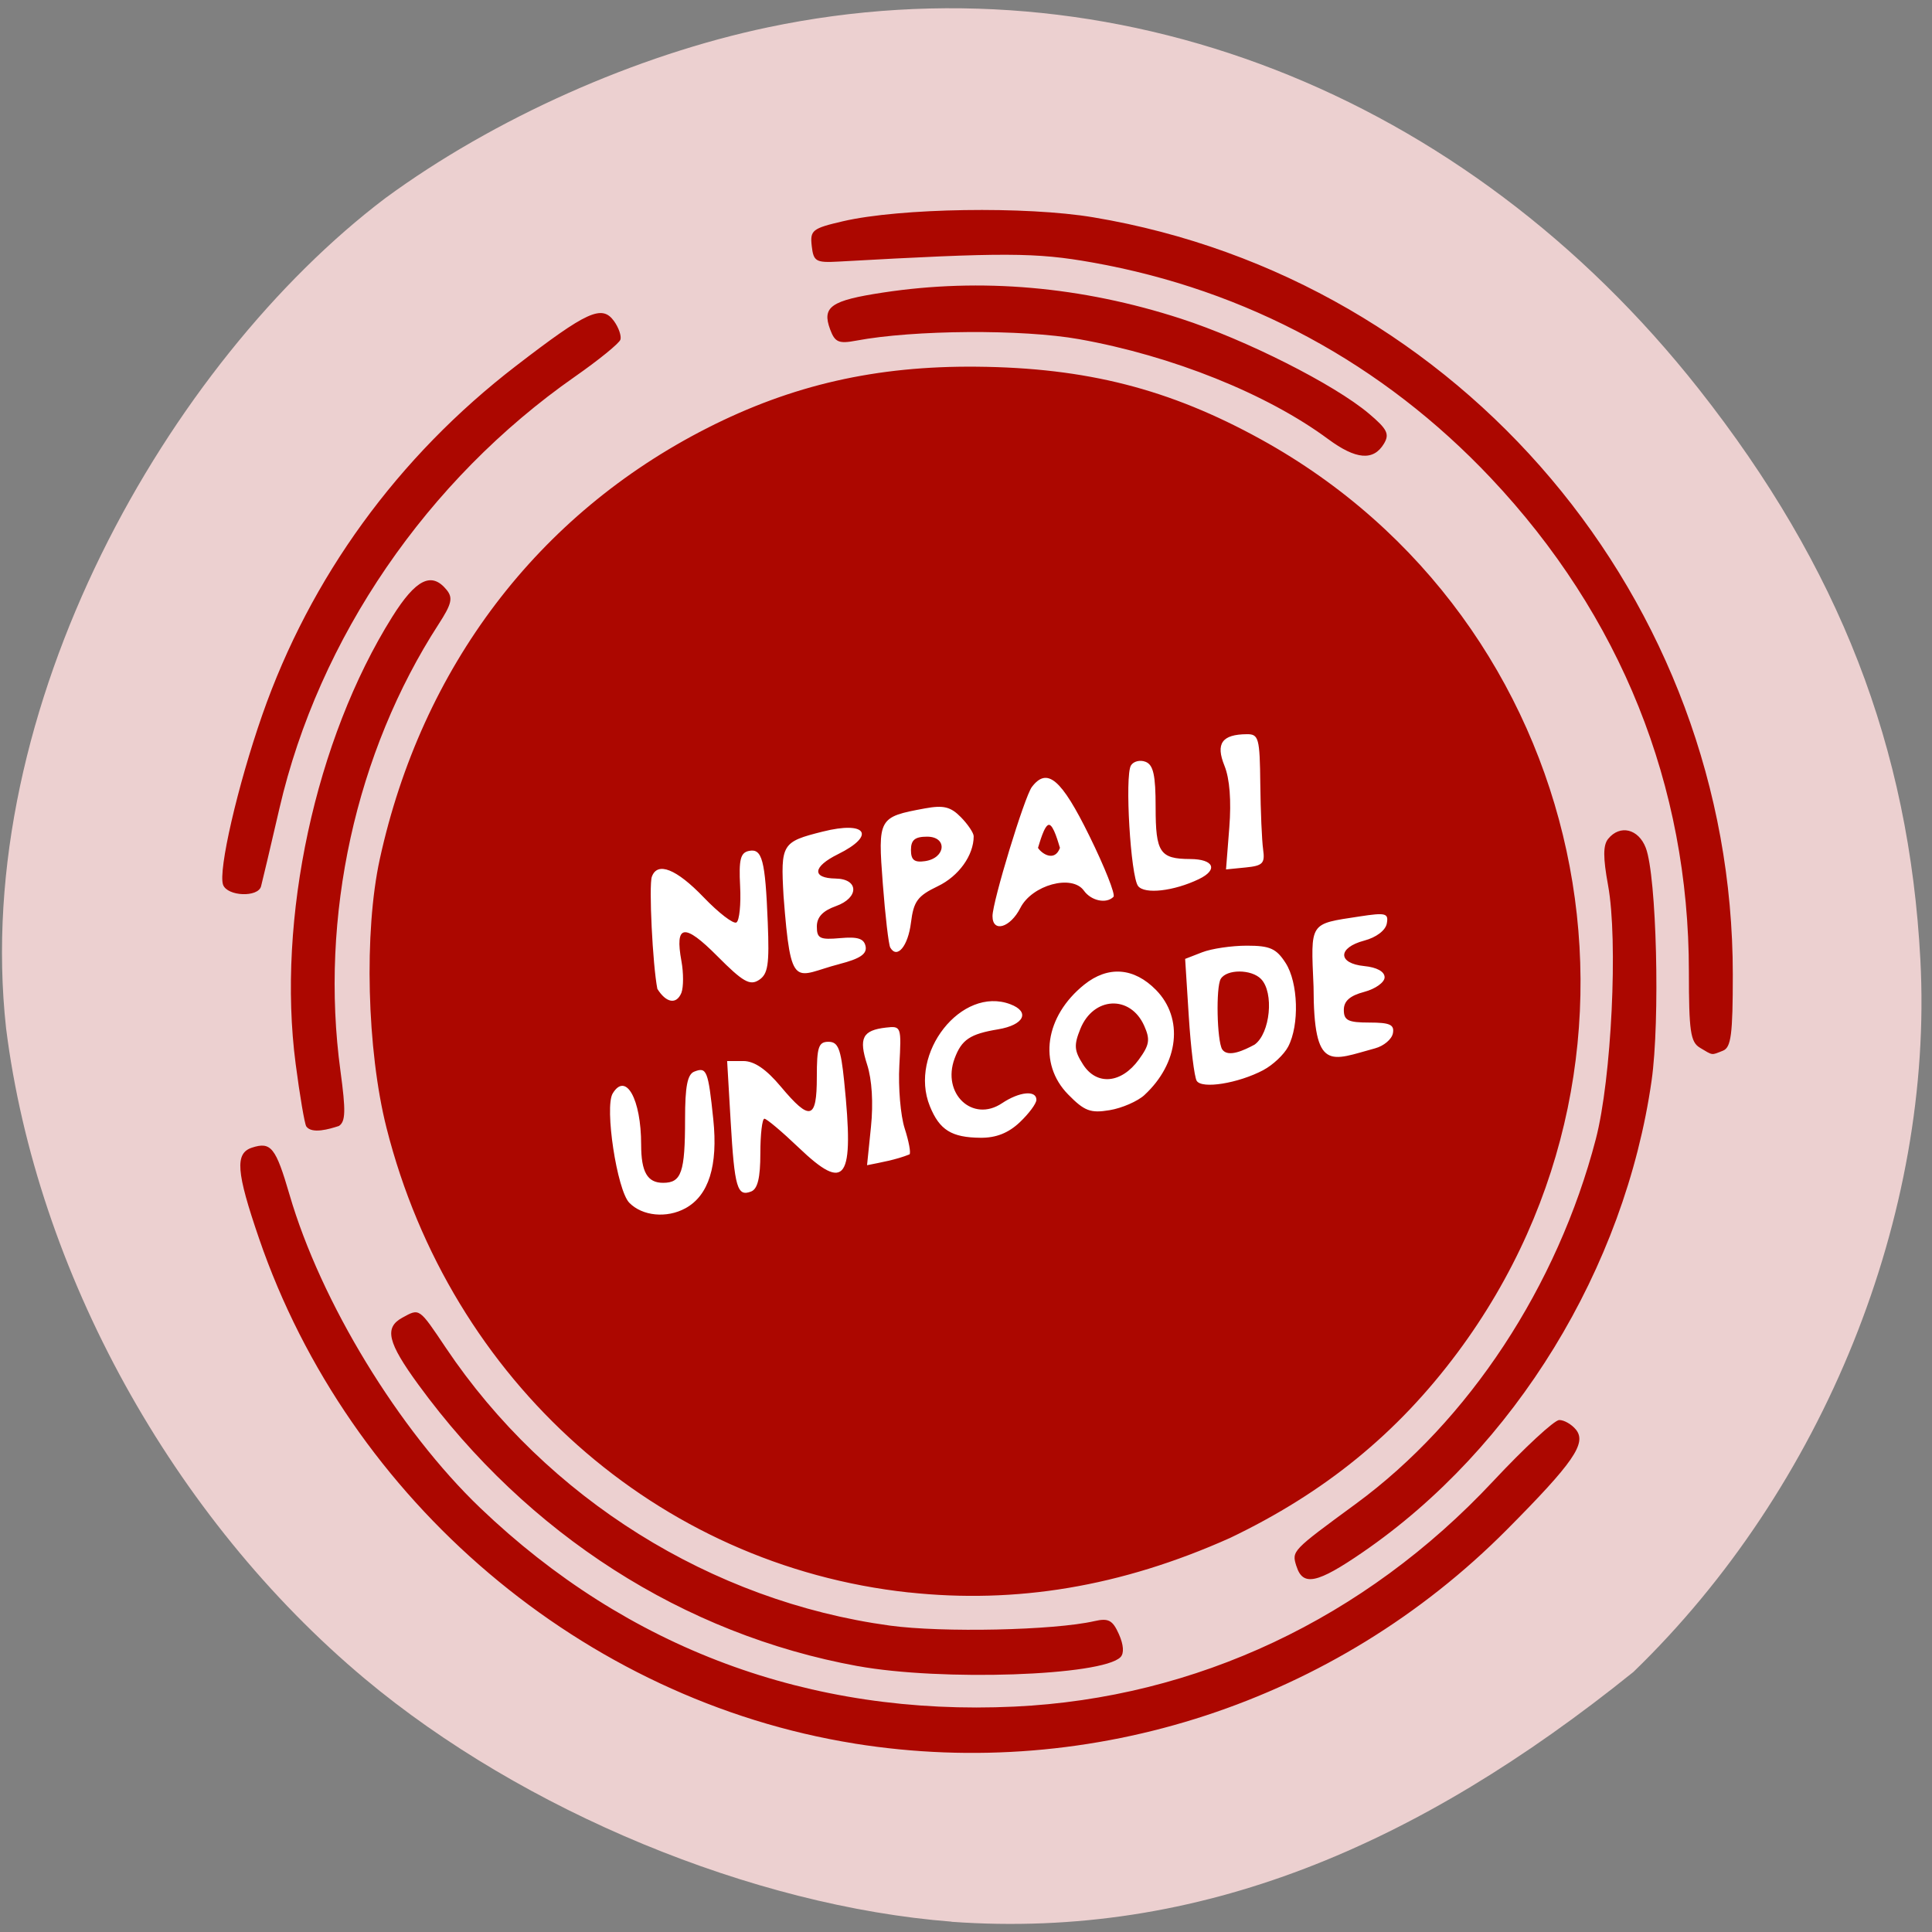 <svg xmlns="http://www.w3.org/2000/svg" viewBox="0 0 256 256"><rect x="0" y="0" width="256" height="256" fill="#808080" stroke="none"/><defs><clipPath><path transform="matrix(15.333 0 0 11.5 415 -125.5)" d="m -24 13 c 0 1.105 -0.672 2 -1.5 2 -0.828 0 -1.5 -0.895 -1.5 -2 0 -1.105 0.672 -2 1.5 -2 0.828 0 1.5 0.895 1.5 2 z"/></clipPath></defs><path d="m 126.09 254.63 c -26.327 -2.048 -56.789 -14.657 -77.73 -32.17 -25.472 -21.308 -43.504 -53.989 -47.553 -86.2 -4.681 -42.554 21.596 -88.29 50.23 -109.99 14.391 -10.568 33.23 -18.979 50.763 -22.658 c 45.628 -9.582 92.27 8.559 123.32 47.965 18.611 23.62 27.851 47.43 29.339 75.6 1.785 33.769 -12.807 69.981 -38.02 94.36 -28.529 22.988 -57.48 35.463 -90.35 33.11 z" fill="#ecd0d0"/><g transform="translate(-118.24 17.356)"><ellipse cx="250.58" cy="-109.56" rx="60.746" ry="62.915" transform="scale(1 -1)" fill="#fff"/><path d="m 231.46 213.67 c -35.906 -5.753 -66.962 -32.1 -78.899 -66.933 -3.03 -8.838 -3.215 -11.288 -0.915 -12.03 2.502 -0.811 3.135 -0.015 4.958 6.24 4.147 14.228 14.481 31.19 25.298 41.531 19.476 18.614 43.595 27.579 70.76 26.3 24.06 -1.133 46.38 -11.639 63.41 -29.848 4.182 -4.47 8.133 -8.126 8.779 -8.126 0.646 0 1.639 0.571 2.207 1.27 1.457 1.793 -0.325 4.374 -9.144 13.252 -22.682 22.83 -54.921 33.401 -86.45 28.349 z m 0.416 -10.261 c -23.06 -4.206 -43.7 -17.431 -58.19 -37.28 -4.09 -5.6 -4.56 -7.561 -2.131 -8.889 2.301 -1.258 2.173 -1.347 5.765 4 13.392 19.948 35.17 33.573 58.829 36.803 6.971 0.952 21.752 0.63 27.09 -0.589 1.881 -0.43 2.43 -0.139 3.261 1.724 0.627 1.406 0.707 2.54 0.214 3.043 -2.429 2.482 -23.746 3.206 -34.833 1.183 z m 6.799 -9.754 c -33.33 -3.596 -60.723 -27.96 -69.22 -61.56 -2.603 -10.289 -2.996 -25.993 -0.892 -35.613 5.566 -25.447 20.946 -45.7 43.37 -57.11 11.261 -5.729 22.413 -8.268 35.747 -8.139 14.52 0.14 25.527 2.954 37.611 9.613 43.53 23.99 55.829 81.08 26.07 121.03 -7.986 10.723 -17.597 18.553 -30.14 24.557 -14.523 6.498 -28.398 8.734 -42.542 7.217 z m -29.614 -50.909 c 3.091 -1.69 4.332 -5.649 3.694 -11.777 -0.675 -6.486 -0.871 -6.978 -2.52 -6.331 -0.908 0.356 -1.22 1.961 -1.22 6.264 0 7.093 -0.474 8.472 -2.91 8.472 -2.086 0 -2.91 -1.433 -2.91 -5.06 0 -6.04 -2.023 -9.673 -3.771 -6.781 -1.1 1.818 0.573 12.82 2.202 14.485 1.728 1.766 4.958 2.082 7.434 0.728 z m 9.93 -7.285 c 0 -2.519 0.242 -4.581 0.537 -4.581 0.296 0 2.333 1.716 4.527 3.813 6.285 6.01 7.389 4.401 6.04 -8.785 -0.442 -4.325 -0.799 -5.221 -2.078 -5.221 -1.318 0 -1.544 0.686 -1.544 4.672 0 5.654 -0.896 5.893 -4.765 1.274 -1.95 -2.327 -3.519 -3.397 -4.982 -3.397 h -2.136 l 0.469 8.04 c 0.511 8.752 0.868 9.97 2.711 9.247 0.864 -0.339 1.22 -1.815 1.22 -5.059 z m 19.766 0.139 c 0.193 -0.197 -0.096 -1.745 -0.643 -3.438 -0.547 -1.694 -0.865 -5.446 -0.706 -8.338 0.283 -5.163 0.25 -5.255 -1.772 -5.02 -3.113 0.358 -3.634 1.383 -2.496 4.908 0.641 1.985 0.832 5.083 0.507 8.253 l -0.519 5.075 c 1.892 -0.381 3.868 -0.725 5.63 -1.438 z m 14.612 -4.254 c 1.21 -1.146 2.2 -2.483 2.2 -2.973 0 -1.309 -2.263 -1.083 -4.561 0.455 -3.897 2.609 -8.01 -1.278 -6.277 -5.934 0.929 -2.496 2.042 -3.243 5.753 -3.859 3.448 -0.573 4.302 -2.316 1.629 -3.326 -6.459 -2.441 -13.508 6.488 -10.663 13.507 1.282 3.163 2.872 4.154 6.723 4.187 2.053 0.018 3.689 -0.63 5.196 -2.057 z m 16.52 -3.612 c 4.551 -4.208 5.209 -10.156 1.538 -13.906 -2.927 -2.991 -6.37 -3.247 -9.529 -0.709 -5.196 4.176 -6.12 10.464 -2.135 14.534 2.165 2.212 2.964 2.516 5.507 2.094 1.636 -0.271 3.714 -1.177 4.619 -2.01 z m -8.133 -4.03 c -1.185 -1.848 -1.24 -2.568 -0.362 -4.734 1.738 -4.287 6.623 -4.523 8.458 -0.408 0.816 1.831 0.704 2.535 -0.713 4.483 -2.313 3.18 -5.579 3.471 -7.383 0.659 z m 23.894 0.722 c 1.26 -0.666 2.735 -2.059 3.279 -3.097 1.505 -2.872 1.335 -8.48 -0.335 -11.08 -1.234 -1.924 -2.072 -2.299 -5.142 -2.299 -2.02 0 -4.682 0.394 -5.921 0.876 l -2.254 0.876 l 0.482 7.609 c 0.265 4.185 0.737 8.03 1.048 8.544 0.676 1.118 5.503 0.342 8.843 -1.423 z m -5.463 -2.734 c -0.699 -1.156 -0.846 -8.259 -0.193 -9.339 0.791 -1.308 4.052 -1.304 5.335 0.008 1.756 1.794 1.226 7.214 -0.85 8.7 -1.373 0.74 -3.53 1.767 -4.292 0.63 z m 20.272 -0.144 c 1.143 -0.308 2.199 -1.202 2.347 -1.986 0.216 -1.146 -0.395 -1.425 -3.117 -1.425 -2.816 0 -3.386 -0.282 -3.386 -1.674 0 -1.176 0.804 -1.887 2.702 -2.39 1.486 -0.393 2.702 -1.264 2.702 -1.935 0 -0.756 -1.028 -1.321 -2.702 -1.486 -3.537 -0.348 -3.538 -2.437 -0.001 -3.373 1.591 -0.421 2.82 -1.349 2.991 -2.257 0.26 -1.379 -0.124 -1.478 -3.638 -0.94 -6.673 1.022 -6.437 0.659 -6.066 9.299 0.025 11.459 2.255 9.761 8.169 8.167 z m -91.93 -7.347 c 0.287 -0.763 0.29 -2.65 0.006 -4.192 -0.901 -4.907 0.368 -5.088 4.753 -0.675 3.386 3.407 4.318 3.943 5.513 3.166 1.205 -0.783 1.395 -2.02 1.171 -7.629 -0.331 -8.297 -0.74 -9.845 -2.506 -9.473 -1.112 0.234 -1.339 1.149 -1.157 4.658 0.125 2.402 -0.094 4.569 -0.486 4.816 -0.392 0.247 -2.349 -1.253 -4.349 -3.335 -3.612 -3.76 -6.125 -4.758 -6.861 -2.724 -0.414 1.142 0.106 11.718 0.73 14.864 1.168 1.862 2.523 2.116 3.185 0.523 z m 20.943 -3.819 c 2.723 -0.701 3.661 -1.333 3.465 -2.336 -0.202 -1.036 -1.032 -1.307 -3.365 -1.097 -2.691 0.242 -3.097 0.042 -3.097 -1.531 0 -1.253 0.779 -2.087 2.536 -2.713 3.081 -1.098 3.048 -3.603 -0.048 -3.649 -3.19 -0.048 -3.046 -1.568 0.306 -3.223 5.088 -2.511 3.784 -4.457 -2.01 -3 -5.425 1.359 -5.589 1.629 -5.195 8.542 0.989 12.879 1.492 10.525 7.411 9.01 z m 9.473 -5.473 c 0.356 -2.849 0.869 -3.546 3.561 -4.838 2.774 -1.331 4.752 -4.087 4.752 -6.62 0 -0.437 -0.762 -1.573 -1.694 -2.525 -1.359 -1.388 -2.306 -1.618 -4.78 -1.162 -6.161 1.136 -6.231 1.261 -5.568 9.976 0.326 4.28 0.771 8.089 0.99 8.464 0.906 1.553 2.351 -0.185 2.739 -3.294 z m 0 -9.645 c 0 -1.322 0.53 -1.758 2.139 -1.758 2.729 0 2.486 2.841 -0.277 3.244 -1.414 0.206 -1.862 -0.151 -1.862 -1.486 z m 14.497 7.685 c 1.542 -3.047 6.843 -4.492 8.416 -2.294 0.974 1.361 2.984 1.781 3.925 0.82 0.282 -0.289 -1.155 -3.92 -3.195 -8.07 -3.716 -7.56 -5.59 -9.154 -7.62 -6.483 -0.976 1.284 -5.216 15.196 -5.216 17.11 0 2.238 2.36 1.543 3.69 -1.086 z m 2.337 -7.957 c 0.191 -0.584 0.845 -3.055 1.455 -3.055 0.61 0 1.264 2.471 1.455 3.055 -0.692 1.881 -2.385 0.818 -2.91 0 z m 21.314 4.141 c 2.6 -1.251 1.993 -2.652 -1.155 -2.664 -4.01 -0.016 -4.572 -0.863 -4.572 -6.862 0 -4.257 -0.3 -5.615 -1.331 -6.02 -0.732 -0.287 -1.605 -0.069 -1.939 0.484 -0.835 1.381 -0.043 14.713 0.949 15.981 0.874 1.117 4.733 0.676 8.05 -0.919 z m 8.518 -3.929 c -0.167 -1.168 -0.336 -5.086 -0.376 -8.706 -0.067 -6.05 -0.211 -6.582 -1.776 -6.57 -3.308 0.025 -4.166 1.233 -2.971 4.182 0.693 1.709 0.921 4.625 0.64 8.194 l -0.435 5.541 l 2.61 -0.259 c 2.26 -0.224 2.569 -0.544 2.307 -2.383 z m 4.41 94.97 c -0.632 -2.035 -0.662 -2 7.871 -8.262 14.974 -10.982 26.717 -28.83 31.803 -48.34 2.079 -7.976 2.963 -26.29 1.622 -33.618 -0.674 -3.682 -0.671 -5.319 0.011 -6.158 1.561 -1.922 4.02 -1.335 4.986 1.193 1.434 3.746 1.91 22.874 0.769 30.852 -3.558 24.863 -18.13 48.65 -38.27 62.48 -6.05 4.157 -7.946 4.554 -8.787 1.846 z m -131.2 -58.28 c -0.226 -0.374 -0.859 -4.101 -1.406 -8.281 -2.514 -19.221 2.616 -42.977 12.789 -59.22 3.14 -5.01 5.221 -6.05 7.224 -3.579 0.853 1.05 0.662 1.863 -1.064 4.528 -11 16.988 -15.794 38.796 -13.01 59.23 0.718 5.278 0.678 6.694 -0.208 7.268 -1.268 0.416 -3.586 1.099 -4.324 0.058 z m 184.66 -10.429 c -1.244 -0.74 -1.455 -2.2 -1.455 -10.07 0 -24.672 -9.03 -47.17 -26.25 -65.42 -14.305 -15.16 -32.354 -24.922 -52.8 -28.554 -7.506 -1.333 -11.602 -1.348 -33.597 -0.118 -3.035 0.17 -3.348 -0.01 -3.581 -2.069 -0.236 -2.086 0.076 -2.332 4.157 -3.278 7.543 -1.749 24.25 -2.01 33.16 -0.516 48.747 8.163 84.73 50.769 84.73 100.33 0 7.955 -0.223 9.671 -1.315 10.1 -1.572 0.616 -1.272 0.656 -3.049 -0.402 z m -195.68 -21.582 c -0.684 -1.822 1.925 -13.146 5.179 -22.476 6.371 -18.268 17.967 -34.23 33.63 -46.28 9.439 -7.264 11.399 -8.158 12.999 -5.922 0.613 0.856 0.99 1.954 0.839 2.44 -0.151 0.486 -2.868 2.696 -6.04 4.912 -19.588 13.688 -33.922 34.631 -39.14 57.19 -1.181 5.104 -2.279 9.759 -2.439 10.343 -0.409 1.491 -4.452 1.328 -5.03 -0.203 z m 146.42 -59.06 c -8.089 -5.989 -20.673 -11.04 -32.992 -13.237 c -7.502 -1.339 -21.919 -1.243 -29.558 0.197 -2.298 0.433 -2.803 0.213 -3.437 -1.498 -1.109 -2.994 0.088 -3.826 7.02 -4.879 12.989 -1.974 26.27 -0.811 39.433 3.453 8.618 2.791 20.347 8.712 24.94 12.589 2.43 2.052 2.759 2.708 1.993 3.986 -1.383 2.31 -3.711 2.118 -7.397 -0.611 z" fill="#ac0700"/></g></svg>